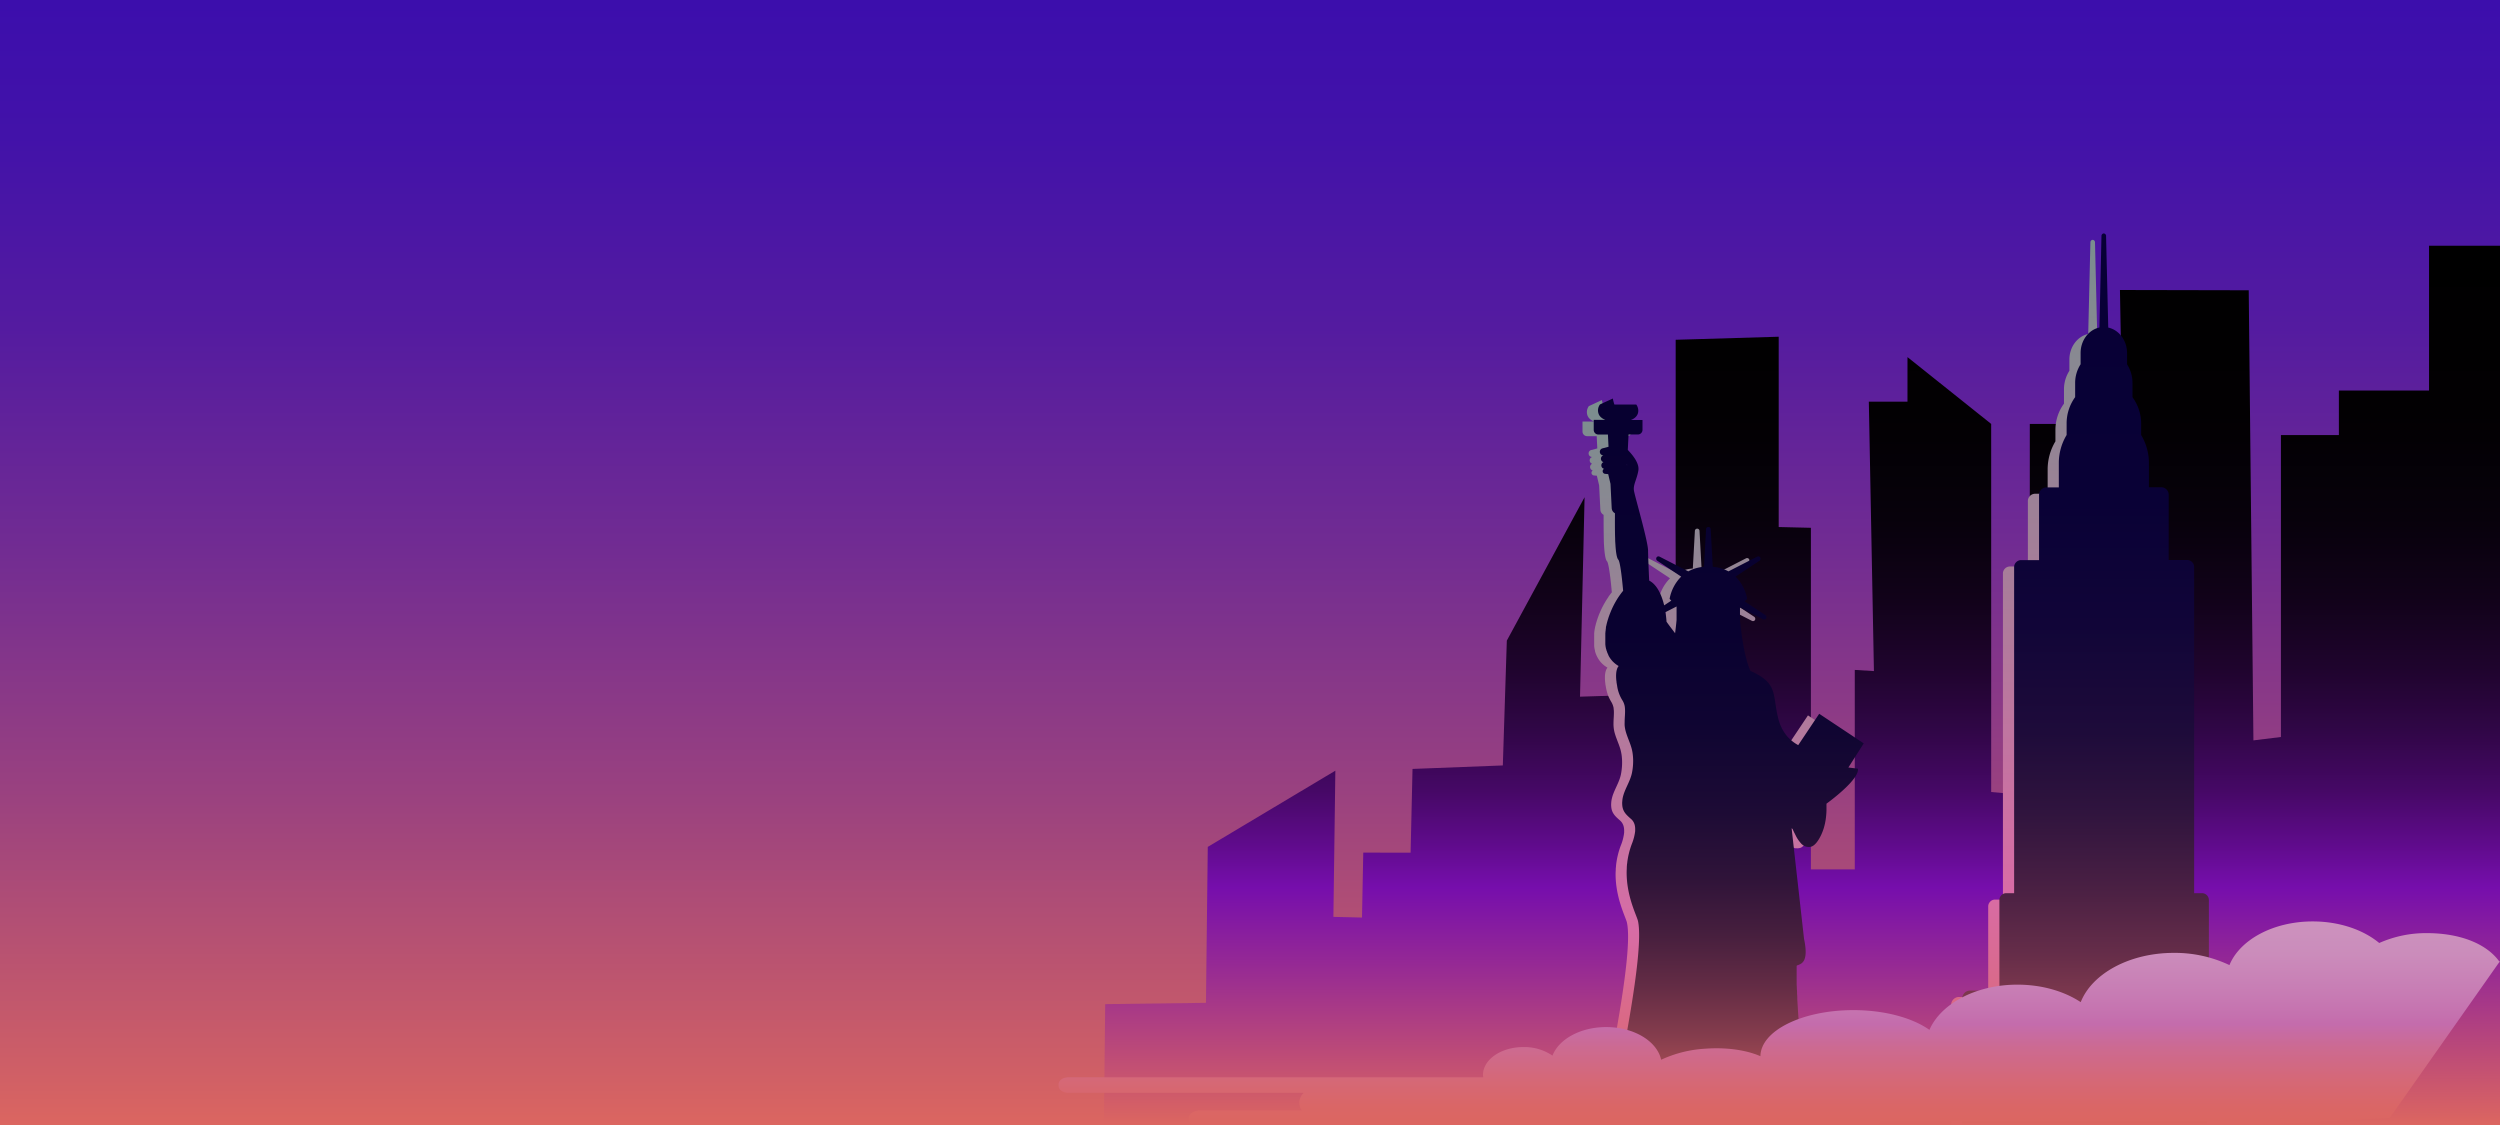 <svg xmlns="http://www.w3.org/2000/svg" xmlns:xlink="http://www.w3.org/1999/xlink" viewBox="0 0 1000 450"><defs><style>.cls-1{fill:url(#New_Gradient_Swatch_1);}.cls-2{fill:url(#linear-gradient);}.cls-3{fill:url(#New_Gradient_Swatch_3);}.cls-4{fill:url(#New_Gradient_Swatch_3-2);}.cls-5{fill:url(#linear-gradient-2);}.cls-6{fill:url(#linear-gradient-3);}.cls-7{fill:url(#linear-gradient-4);}</style><linearGradient id="New_Gradient_Swatch_1" x1="482.9" y1="369.63" x2="482.9" gradientTransform="scale(1.04 1.22)" gradientUnits="userSpaceOnUse"><stop offset="0" stop-color="#dc6660"/><stop offset="0.05" stop-color="#cf5f66"/><stop offset="0.29" stop-color="#9b427f"/><stop offset="0.51" stop-color="#722c92"/><stop offset="0.71" stop-color="#541ba0"/><stop offset="0.88" stop-color="#4212a9"/><stop offset="1" stop-color="#3c0eac"/></linearGradient><linearGradient id="linear-gradient" x1="720.78" y1="450" x2="720.78" y2="98.29" gradientUnits="userSpaceOnUse"><stop offset="0" stop-color="#dc6660"/><stop offset="0.17" stop-color="#9a2d91"/><stop offset="0.27" stop-color="#760eac"/><stop offset="0.32" stop-color="#5f0b8b"/><stop offset="0.38" stop-color="#460866"/><stop offset="0.45" stop-color="#300646"/><stop offset="0.52" stop-color="#1f042d"/><stop offset="0.6" stop-color="#110219"/><stop offset="0.69" stop-color="#07010b"/><stop offset="0.81" stop-color="#020002"/><stop offset="1"/></linearGradient><linearGradient id="New_Gradient_Swatch_3" x1="837.11" y1="452.31" x2="837.11" y2="95.98" gradientUnits="userSpaceOnUse"><stop offset="0" stop-color="#dc6660"/><stop offset="0.27" stop-color="#d86ca6"/><stop offset="0.33" stop-color="#d06fa4"/><stop offset="0.78" stop-color="#928594"/><stop offset="1" stop-color="#7a8e8e"/></linearGradient><linearGradient id="New_Gradient_Swatch_3-2" x1="687.02" y1="450.38" x2="687.02" y2="159.99" xlink:href="#New_Gradient_Swatch_3"/><linearGradient id="linear-gradient-2" x1="691.47" y1="449.75" x2="691.47" y2="159.35" gradientUnits="userSpaceOnUse"><stop offset="0" stop-color="#dc6660"/><stop offset="0" stop-color="#d9645f"/><stop offset="0.06" stop-color="#ad5055"/><stop offset="0.12" stop-color="#863d4d"/><stop offset="0.19" stop-color="#642c45"/><stop offset="0.26" stop-color="#471f3e"/><stop offset="0.34" stop-color="#2f1339"/><stop offset="0.43" stop-color="#1d0b35"/><stop offset="0.54" stop-color="#100532"/><stop offset="0.68" stop-color="#090130"/><stop offset="1" stop-color="#070030"/></linearGradient><linearGradient id="linear-gradient-3" x1="841.55" y1="449.75" x2="841.55" y2="93.41" gradientUnits="userSpaceOnUse"><stop offset="0" stop-color="#dc6660"/><stop offset="0.06" stop-color="#b15157"/><stop offset="0.12" stop-color="#893e50"/><stop offset="0.19" stop-color="#662d49"/><stop offset="0.27" stop-color="#481f43"/><stop offset="0.35" stop-color="#30143e"/><stop offset="0.44" stop-color="#1e0b3a"/><stop offset="0.56" stop-color="#110538"/><stop offset="0.7" stop-color="#090136"/><stop offset="1" stop-color="#070036"/></linearGradient><linearGradient id="linear-gradient-4" x1="713.28" y1="450.8" x2="713.28" y2="368.57" gradientUnits="userSpaceOnUse"><stop offset="0" stop-color="#dc6660"/><stop offset="0.1" stop-color="#da6666"/><stop offset="0.23" stop-color="#d56877"/><stop offset="0.39" stop-color="#cc6a92"/><stop offset="0.5" stop-color="#c46cac"/><stop offset="0.63" stop-color="#c77ab3"/><stop offset="0.84" stop-color="#cb8cbb"/><stop offset="1" stop-color="#cc92be"/></linearGradient></defs><g id="FOND"><rect class="cls-1" width="1000" height="450"/></g><g id="BATIMENT"><polyline class="cls-2" points="1000 450 1000 98.29 971.61 98.29 971.61 156.2 935.55 156.2 935.55 174.02 912.37 174.02 912.37 294.8 901.37 296.15 899.49 116.11 847.98 116 852.75 382.85 842.83 382.85 842.83 169.57 811.92 169.57 811.92 318.19 796.47 316.81 796.47 169.57 762.99 142.84 762.99 160.66 747.53 160.66 749.57 268.43 741.91 267.97 741.91 347.76 724.36 347.76 724.36 211.12 711.48 210.81 711.48 134.69 670.27 135.91 670.27 277.46 632.01 278.67 633.83 198.89 602.73 256.24 601.13 306.18 565.01 307.57 564.24 341.06 545.31 341.05 544.8 367.02 533.36 366.75 534.14 308.27 483.11 338.76 482.38 401.13 442.08 401.65 441.56 449.52"/></g><g id="MONUMENT"><path class="cls-3" d="M890.77,398.79H879.1V362.74a2.77,2.77,0,0,0-2.6-2.91h-3.29V229.58a2.83,2.83,0,0,0-2.66-3H863v-26a2.94,2.94,0,0,0-2.77-3.09h-5.14v-9.63A21.73,21.73,0,0,0,852,176.54v-4.47a17.83,17.83,0,0,0-3.41-10.61v-5.64a13.82,13.82,0,0,0-2.18-7.52v-4.48c0-5.07-3.24-9.3-7.53-10.23L838,96.93a1,1,0,0,0-.92-1,1,1,0,0,0-.92,1l-.87,36.66c-4.29.93-7.53,5.16-7.53,10.23v4.48a13.82,13.82,0,0,0-2.17,7.52v5.64a17.77,17.77,0,0,0-3.42,10.61v4.47a21.82,21.82,0,0,0-3.11,11.33v9.63h-5.15a2.94,2.94,0,0,0-2.76,3.09v26h-7.32a2.83,2.83,0,0,0-2.66,3V359.83h-3.29a2.78,2.78,0,0,0-2.6,2.91v36.05H783.45a3.2,3.2,0,0,0-3,3.36v50.16H893.77V402.15A3.2,3.2,0,0,0,890.77,398.79Z"/><path class="cls-4" d="M734.9,307.66,741,298l-17.81-11.85-8.39,12.54a15.72,15.72,0,0,1-4.35-3.45c-.26-.3-.52-.62-.77-1s-.34-.46-.5-.71-.47-.74-.69-1.15-.29-.54-.43-.83a18.25,18.25,0,0,1-1.21-3.35,51.5,51.5,0,0,1-1-5.06c0-.28-.09-.55-.13-.81s-.11-.79-.17-1.16l-.12-.74-.06-.36c-.79-4.61-2.06-7.63-9.67-11.08-3-6.26-4.19-20.41-4.19-20.41h0v-5l9.24,4.75A.94.94,0,0,0,702,248a1,1,0,0,0-.3-1.27l-8.31-5.51,1-1h0a10.81,10.81,0,0,0-.32-1.43c0-.1,0-.2-.08-.3a16.64,16.64,0,0,0-4.24-7.17l9.6-6.36a1,1,0,0,0,.3-1.27.94.94,0,0,0-1.23-.37l-11.51,5.91a15.55,15.55,0,0,0-6.28-1.84l-.82-15a.93.93,0,0,0-1.86,0l-.82,15a15.6,15.6,0,0,0-6.28,1.84l-11.5-5.91a.94.94,0,0,0-1.23.37,1,1,0,0,0,.3,1.27l9.59,6.36a16.83,16.83,0,0,0-4.64,8.9l.24.25.44.46-2.85,1.89c-.92-3.82-2.69-8.2-6-9.91-.23-5.07-.44-10.21-.44-11.95,0-3.8-5.29-21.67-5.66-24.05s1.18-4.47,1.77-8c.5-3-2.42-6.35-4.22-8.27l.3-6.17h3.84a1.85,1.85,0,0,0,1.84-1.86v-4h-4.65c3.82-1.49,3.23-4.74,2.15-6.17h-8.75a18.27,18.27,0,0,1-.62-2.42l-5.21,2.42h0a4,4,0,0,0-.41,4.11,4.22,4.22,0,0,0,.43.64c.12.13.24.26.38.39l.21.18c.12.09.24.18.37.26l.1.06a4.88,4.88,0,0,0,.51.29h0a4.72,4.72,0,0,0,.56.24H633v4a1.86,1.86,0,0,0,1.84,1.86h3.84l.24,4.9-2.43.63a1.42,1.42,0,0,0-1,1.73,1.39,1.39,0,0,0,1.39,1.06,1.41,1.41,0,0,0-1,1.42,1.43,1.43,0,0,0,1,1.3,1.4,1.4,0,0,0-.84,1.17,1.42,1.42,0,0,0,1.08,1.5,1.08,1.08,0,0,0,.41,2l1.21.11.92,3.89.48,9.7a2.47,2.47,0,0,0,1.3,2.06c0,1.85,0,6.2.09,10.24v0c0,.8.06,1.58.11,2.33.18,2.94.53,5.35,1.16,6s1.38,6.12,1.93,12.43c-.21.25-.42.51-.62.78l-.05.06-.3.4-.07.1-.3.41,0,.07c-.32.46-.64.94-.94,1.43l0,0-.27.43a1.09,1.09,0,0,1-.08.15l-.24.41-.1.17-.24.42s-.05.09-.07.14c-.26.46-.5.94-.74,1.42l-.09.2c-.07.13-.13.26-.19.4a2.56,2.56,0,0,0-.11.24l-.18.39c0,.08-.07.17-.11.26s-.11.25-.17.38-.07.18-.11.27l-.27.68-.12.31c0,.12-.08.23-.13.35s-.08.22-.11.32l-.12.35-.12.34c0,.11-.07.22-.11.34s-.07.24-.11.36l-.09.32c-.06.18-.11.35-.16.53l-.09.34-.12.46c0,.1,0,.2-.07.3l-.09.4-.06.3c0,.13-.06.27-.08.4l-.06.29c0,.15,0,.31-.08.46s0,.15,0,.22c0,.23-.07.45-.09.68l0,.19c0,.16,0,.33,0,.49l0,.25,0,.44a2.11,2.11,0,0,0,0,.26c0,.14,0,.29,0,.44a1.77,1.77,0,0,0,0,.23c0,.19,0,.37,0,.56v.11c0,.22,0,.44,0,.66,0,.06,0,.12,0,.18l0,.47a1.79,1.79,0,0,0,0,.23c0,.14,0,.28,0,.43s0,.15,0,.22,0,.3.07.45l0,.18c0,.21.07.42.11.63h0a5.63,5.63,0,0,0,.14.59,1.21,1.21,0,0,0,0,.18,3.31,3.31,0,0,0,.12.42l.06.21c0,.13.09.26.14.39a1.46,1.46,0,0,0,.07.19c.05.14.11.29.17.43l.06.13c.08.19.17.37.26.55l.05.1.24.43.1.17.22.35.12.17.24.34.12.16c.11.13.21.26.32.38l.07.09.42.44.12.12.33.31.17.14.32.27a1.33,1.33,0,0,1,.19.14l.36.25.17.12.56.35a1.84,1.84,0,0,0-.17.22c-.92,1.33-1,3.76-.69,6.09,0,.28.07.55.12.82s.08.54.13.8a21.58,21.58,0,0,0,.88,3.29,20.09,20.09,0,0,0,1.36,2.66,7.13,7.13,0,0,1,.82,2.25c0,.32.07.65.09,1,.09,1.55-.09,3.16-.13,4.74,0,.16,0,.32,0,.48a13.38,13.38,0,0,0,.05,1.42,13.66,13.66,0,0,0,.54,2.75c.38,1.26.88,2.5,1.35,3.75.07.18.14.35.2.53.2.53.38,1.07.55,1.61a18.17,18.17,0,0,1,.55,2.5,22.58,22.58,0,0,1,.15,4.58,25,25,0,0,1-.41,3.17c-.64,3.15-2.52,5.88-3.43,8.9l-.06.22a12.73,12.73,0,0,0-.31,1.39c0,.13,0,.26-.05.38s0,.52-.06.78a9.06,9.06,0,0,0,.08,1.78c.34,2.28,1.63,3.42,3.51,5.07a4.9,4.9,0,0,1,.74.85,5,5,0,0,1,.76,1.94,7.77,7.77,0,0,1,.1,1c0,.22,0,.45,0,.67s0,.23,0,.34a19.13,19.13,0,0,1-1.34,5.17,31.37,31.37,0,0,0-1.16,3.74c-.06.24-.11.47-.17.71l-.12.57c-.15.76-.27,1.52-.37,2.26l-.09.82c0,.39-.07.78-.1,1.16v.09c0,.62-.06,1.24-.07,1.84h0c-.07,9.72,4,17.36,4.52,19.57,2.83,12.56-8,61.69-7.83,63.94a6.09,6.09,0,0,0,1.51,3c.41.53.83,1,1.16,1.47.06.08.13.17.18.25s.11.16.16.24h0l.16.29,0,.09c0,.07.07.14.1.22l0,.09h0c0,.09.07.18.11.28l0,.1.05.15a.14.14,0,0,0,0,.06l0,.11,0,.15s0,.05,0,.08,0,.06,0,.09a1.16,1.16,0,0,0,0,.18.77.77,0,0,0,0,.15l0,.22s0,.09,0,.14v.06s0,.11,0,.17a.45.45,0,0,0,0,.11v.09a1.09,1.09,0,0,1,0,.18v.54a.31.31,0,0,0,0,.1v.35h0a.57.57,0,0,0,0,.13,1,1,0,0,0,0,.17v.09s0,.1,0,.15a1.36,1.36,0,0,1,0,.2c0,.05,0,.1,0,.14l0,.2v.14l0,.22,0,.09a2.17,2.17,0,0,1,0,.25.68.68,0,0,1,0,.14c0,.09,0,.18-.05.27v.06c-.07.35-.15.7-.23,1.05l0,.09c0,.1,0,.19-.07.29l0,.12a2.68,2.68,0,0,1-.07.27l0,.13c0,.09-.05.18-.07.27l0,.13a2.68,2.68,0,0,1-.07.27l0,.12c0,.1,0,.21-.08.31l0,.06c-.08.29-.16.58-.23.86l0,.11a2.33,2.33,0,0,0-.07.25l0,.14-.06.23,0,.15c0,.07,0,.14-.05.21s0,.1,0,.15,0,.14-.05.22l0,.13-.06.24s0,.07,0,.1-.05.22-.07.33h73a2.16,2.16,0,0,0,0-.33c0-.51-.07-1.5-.17-2.89l0-.37c0-.11,0-.22,0-.33l0-.4,0-.35c0-.14,0-.29,0-.44l0-.38c0-.15,0-.31,0-.48,0-.41-.07-.84-.1-1.28,0-.18,0-.36,0-.55s-.05-.6-.08-.91,0-.39,0-.58c-.55-6.45-1.36-15.41-2.07-24.19,0-.23,0-.47,0-.7-.13-1.64-.26-3.27-.38-4.88l-.06-.74c-.15-2-.29-4-.42-5.84v-.17c-.1-1.44-.19-2.83-.26-4.15,0-.24,0-.48-.05-.72,0-.54,0-1.06-.08-1.58V398c0-.51-.05-1-.07-1.49,0-.73-.06-1.43-.08-2.1l0-.87v-.05c0-.59,0-1.15,0-1.67v-1.15h0V390s0-.1,0-.15v-.3a.92.92,0,0,0,0-.16v-.1c0-.11,0-.22,0-.32v-.07c0-.1,0-.2,0-.29v-.06a2.46,2.46,0,0,0,0-.26v-.07c0-.08,0-.15,0-.23V388l0-.2v-.05l0-.19v-.05l0-.14v0h0s0-.1,0-.14a.31.31,0,0,1,.05-.1v0l.07-.08h0l.08-.08h0l.09-.06h0l.06,0,0,0h0l.11-.06h0l.08,0,.1,0h0l.22-.1.11,0,.18-.08.16-.07.21-.11a3.69,3.69,0,0,0,.62-.41l.1-.09c.9-.79,1.65-2.31,1.38-5.71h0a30.45,30.45,0,0,0-.58-3.85L715.73,365h0l-2.47-21.93L712,331.82l.38.25c.16.37.35.8.57,1.26h0c0,.08.08.17.13.26v0l.12.25,0,0,.12.25,0,0c0,.08.08.16.13.24l0,0,.13.24,0,.05c0,.08.08.16.13.24l0,.05c0,.08.09.16.14.24l0,0,.15.25,0,0,.15.25,0,0,.17.26v0a13.66,13.66,0,0,0,1.43,1.88l0,0,.2.2,0,0,.19.18.05.05.17.16.06.05.17.14.07.05a1.09,1.09,0,0,0,.17.13l.07.05.17.12.07,0a1,1,0,0,0,.17.1l.07.05.17.09.08,0,.17.08.07,0,.19.06.07,0,.19,0h.06l.22,0h0a3,3,0,0,0,.79,0h0l.24-.05.06,0a.66.66,0,0,0,.2-.06l.09,0,.18-.07.1,0,.17-.09.11-.06.16-.11.11-.07.17-.12.11-.1.16-.13.12-.11.16-.15.12-.13.15-.17.13-.14.15-.19.13-.15.15-.22.13-.17.16-.23.12-.18c0-.09.1-.18.16-.27l.12-.19c0-.1.11-.2.17-.3a2,2,0,0,1,.11-.2l.19-.35.09-.18c.09-.19.19-.38.28-.58.2-.43.39-.86.56-1.31s.37-1,.52-1.54q.15-.5.27-1a25.29,25.29,0,0,0,.64-3.78c.06-.69.1-1.39.12-2.08,0-.25,0-.5,0-.75,0-.66,0-1.31-.05-2,2.75-2,13.18-10.05,12.58-14ZM646.32,186.33c0,.21.08.34.08.35l-.1,0Zm19.86,56.89v5.41h0s-.18,2.22-.59,5.29q-1.58-2-3.25-4.35l-.17-.24a37,37,0,0,0-.45-3.82Zm45.7,87.62,0,.05c.06.58.09.92.09.93Z"/><path class="cls-5" d="M739.35,307l6.14-9.65-17.81-11.84-8.39,12.54a15.77,15.77,0,0,1-4.35-3.45c-.27-.31-.53-.63-.78-1s-.33-.46-.49-.7-.48-.75-.7-1.15-.29-.55-.42-.83a18.36,18.36,0,0,1-1.21-3.36,48.21,48.21,0,0,1-1-5.06c-.05-.27-.09-.54-.13-.81s-.12-.78-.18-1.16-.07-.49-.11-.74l-.06-.35c-.79-4.61-2.06-7.64-9.67-11.08-3-6.26-4.2-20.41-4.2-20.41h0v-5l9.25,4.74a.92.92,0,0,0,1.23-.37,1,1,0,0,0-.3-1.26l-8.31-5.51,1-1h0a13.14,13.14,0,0,0-.32-1.44c0-.09,0-.19-.08-.29a16.53,16.53,0,0,0-4.24-7.17l9.6-6.37a1,1,0,0,0,.29-1.26.91.91,0,0,0-1.22-.37l-11.51,5.9a15.44,15.44,0,0,0-6.28-1.83l-.82-15a.93.93,0,0,0-1.86,0l-.82,15a15.39,15.39,0,0,0-6.28,1.83l-11.51-5.9a.91.91,0,0,0-1.22.37,1,1,0,0,0,.29,1.26l9.6,6.37a16.83,16.83,0,0,0-4.64,8.9l.23.24.44.47-2.84,1.88c-.93-3.81-2.69-8.2-6-9.91-.23-5.06-.44-10.2-.44-11.94,0-3.8-5.28-21.67-5.65-24.05s1.17-4.47,1.76-8c.51-3-2.41-6.35-4.22-8.27l.31-6.18h3.84A1.84,1.84,0,0,0,657,172v-4h-4.64c3.82-1.49,3.22-4.75,2.15-6.18h-8.75a15.62,15.62,0,0,1-.62-2.42L640,161.77h0a4,4,0,0,0-.41,4.12,2.82,2.82,0,0,0,.43.63,3.55,3.55,0,0,0,.38.4l.21.17.36.27.1.06c.16.1.33.19.51.28h0a5.87,5.87,0,0,0,.56.25h-4.65v4a1.85,1.85,0,0,0,1.84,1.86h3.84l.24,4.9-2.43.64a1.42,1.42,0,0,0-1,1.72,1.4,1.4,0,0,0,1.4,1.06,1.41,1.41,0,0,0-1,1.42,1.39,1.39,0,0,0,1,1.3,1.42,1.42,0,0,0,.25,2.68,1.06,1.06,0,0,0-.56.84,1.07,1.07,0,0,0,1,1.17l1.21.11.92,3.89.48,9.7a2.45,2.45,0,0,0,1.3,2.06c0,1.86-.06,6.2.08,10.24v0c0,.8.06,1.58.11,2.33.18,2.93.52,5.34,1.16,6s1.37,6.13,1.93,12.44c-.21.25-.42.51-.62.77l-.06.07-.29.4-.08.1-.29.4-.05.08c-.33.46-.64.93-.95,1.42l0,0-.26.43-.09.14-.24.42-.09.16-.24.42c0,.05,0,.1-.08.14-.25.47-.5.94-.73,1.43l-.1.19c-.06.14-.12.27-.19.4a2.56,2.56,0,0,1-.11.24l-.17.39-.12.26-.16.39-.11.27-.27.68-.12.31a3.62,3.62,0,0,0-.13.35l-.12.32-.12.35-.11.33c0,.12-.07.23-.11.34s-.08.25-.11.37-.07.21-.1.31l-.15.54-.09.33-.12.47c0,.1-.05.19-.07.29l-.09.4c0,.1,0,.2-.07.3s-.05.27-.08.41a2.74,2.74,0,0,0,0,.28c0,.16-.06.31-.08.46a2.23,2.23,0,0,0,0,.23c0,.22-.07.45-.1.67,0,.06,0,.13,0,.19l-.06.5c0,.08,0,.16,0,.25s0,.29,0,.43a2.11,2.11,0,0,1,0,.26c0,.15,0,.3,0,.44a1.93,1.93,0,0,1,0,.24c0,.18,0,.37,0,.56v.1c0,.22,0,.44,0,.66a1.28,1.28,0,0,0,0,.19c0,.15,0,.31,0,.47a1.64,1.64,0,0,1,0,.22c0,.15,0,.29,0,.43l0,.23.06.44,0,.19.12.62h0c0,.2.09.4.14.6a1.21,1.21,0,0,1,.05.18l.12.42c0,.06,0,.13.07.2s.09.26.13.39a1.59,1.59,0,0,1,.07.2l.18.42.06.14c.08.18.17.37.26.55a.93.93,0,0,0,0,.1c.08.14.15.28.24.43l.1.17c.07.11.14.23.22.34l.12.18.24.33.12.16.32.39.07.08q.19.23.42.45l.12.11.33.31.17.15.32.26.18.14c.12.09.24.18.37.26l.17.12.56.35-.18.22c-.91,1.33-1,3.76-.68,6.09,0,.27.07.55.11.82s.09.53.14.79a14.88,14.88,0,0,0,2.24,6,6.82,6.82,0,0,1,.81,2.24c.05.33.08.65.1,1,.09,1.56-.09,3.17-.14,4.75v.48a13.2,13.2,0,0,0,0,1.41,13.54,13.54,0,0,0,.55,2.75c.38,1.27.88,2.51,1.35,3.75l.2.54c.2.53.38,1.06.54,1.6a15.89,15.89,0,0,1,.55,2.5,21.9,21.9,0,0,1,.16,4.58,22.85,22.85,0,0,1-.42,3.17c-.63,3.15-2.51,5.89-3.42,8.91l-.06.21a10.91,10.91,0,0,0-.31,1.4l-.06.38q0,.39-.06.78a10,10,0,0,0,.08,1.78c.35,2.27,1.64,3.42,3.51,5.07a4.13,4.13,0,0,1,.74.84,4.87,4.87,0,0,1,.76,1.94,6.38,6.38,0,0,1,.1,1c0,.22,0,.44,0,.67s0,.22,0,.34a19.92,19.92,0,0,1-1.34,5.16,31.51,31.51,0,0,0-1.16,3.75c-.06.23-.12.47-.17.7l-.12.57c-.15.77-.28,1.52-.37,2.27,0,.27-.07.54-.1.82s-.07.77-.09,1.16v.09c0,.62-.06,1.23-.06,1.84h0c-.08,9.72,4,17.36,4.52,19.56,2.83,12.57-8,61.69-7.83,63.94a6.13,6.13,0,0,0,1.5,3c.41.53.84,1,1.17,1.46l.18.26.16.24h0c.06.09.11.19.16.28a.36.36,0,0,1,0,.09c0,.08.08.15.11.22a.36.36,0,0,0,0,.09h0c0,.09.07.18.1.27a.3.3,0,0,0,0,.1c0,.05,0,.1,0,.16a.14.14,0,0,1,0,.06l0,.11c0,.05,0,.1,0,.15a.19.19,0,0,0,0,.07.36.36,0,0,0,0,.1l0,.18,0,.15,0,.21c0,.05,0,.09,0,.14v.05h0c0,.06,0,.12,0,.17v.21c0,.05,0,.11,0,.17v.87a.62.62,0,0,1,0,.13h0v.13c0,.05,0,.11,0,.17v.08a.76.76,0,0,1,0,.15c0,.07,0,.14,0,.21s0,.09,0,.14,0,.13,0,.2v.14l0,.21,0,.09c0,.09,0,.17,0,.26a.59.59,0,0,0,0,.13l-.06.28v.06c-.07.35-.14.7-.22,1.05l0,.09a2.86,2.86,0,0,0-.07.28l0,.12a2.68,2.68,0,0,0-.07.27l0,.14-.06.26,0,.14c0,.09-.05.18-.07.27l0,.12-.09.3v.07l-.24.86,0,.1-.06.26,0,.14-.06.22,0,.15-.06.22,0,.14-.06.22,0,.13c0,.09,0,.16-.05.24l0,.1a3.4,3.4,0,0,1-.07.34h73a2.75,2.75,0,0,0,0-.34c0-.5-.06-1.5-.16-2.88l0-.38,0-.33,0-.39,0-.36,0-.44,0-.37c0-.16,0-.32,0-.48,0-.41-.07-.84-.11-1.28,0-.18,0-.37,0-.55s0-.61-.08-.92,0-.38-.05-.58c-.55-6.44-1.35-15.4-2.06-24.18l-.06-.71c-.13-1.64-.26-3.27-.38-4.87,0-.25,0-.5,0-.74-.16-2-.3-4-.42-5.84l0-.18c-.09-1.43-.18-2.82-.26-4.15,0-.24,0-.48,0-.72,0-.53-.06-1.06-.09-1.57v-.12c0-.5,0-1-.07-1.48,0-.73-.06-1.44-.09-2.1q0-.45,0-.87v-.05c0-.59,0-1.15,0-1.67,0-.28,0-.54,0-.79V390h0v-.16a.91.91,0,0,1,0-.17v-.47c0-.06,0-.11,0-.17v-.14a.92.92,0,0,1,0-.16v-.09c0-.12,0-.22,0-.33v-.06c0-.11,0-.2,0-.3v-.06c0-.09,0-.17,0-.26v-.06a1.64,1.64,0,0,1,0-.23v-.06c0-.07,0-.14,0-.21v-.05a1.06,1.06,0,0,1,0-.19v-.05l0-.13v-.05c0-.05,0-.1,0-.14s0-.07,0-.1h0l.06-.08,0,0a.46.46,0,0,1,.07-.07h0l.08-.07h0l.07,0,0,0,0,0,.1-.05h0l.09,0,.1-.05h0l.21-.09.11-.05.19-.08.16-.07.2-.1a4.5,4.5,0,0,0,.63-.41l.1-.09c.9-.79,1.65-2.32,1.38-5.72h0a28.94,28.94,0,0,0-.59-3.85l-1.24-11.05h0l-2.47-21.94-1.26-11.26.38.24c.15.37.34.8.57,1.27h0l.12.26v0l.13.24v0l.13.24,0,0,.12.24,0,0c0,.08.08.16.13.24l0,.05.14.24,0,.05c.05.08.1.16.14.24l0,0c0,.08.1.16.14.24l0,.05.16.25,0,0,.16.27,0,0a14.24,14.24,0,0,0,1.42,1.88l0,0,.19.21,0,0,.18.18,0,0,.18.16.06,0,.17.15.06.05a1.09,1.09,0,0,1,.17.13l.07,0,.17.11.07.05.17.1.08,0,.17.09.07,0,.18.08.07,0,.18.07.07,0,.2.05.06,0,.21,0h0a2.39,2.39,0,0,0,.8,0h0l.24-.05.07,0,.2-.06.09,0,.18-.08.1-.05.17-.08.1-.07.17-.1.11-.08.16-.12.12-.09.16-.14.11-.1a1.21,1.21,0,0,0,.16-.16l.12-.12.16-.17.12-.14.16-.19.12-.16.16-.21.12-.17.16-.24.12-.18a2.26,2.26,0,0,0,.16-.26l.12-.2a2.75,2.75,0,0,0,.17-.29,2,2,0,0,0,.11-.2c.07-.12.13-.24.19-.36a1.62,1.62,0,0,1,.1-.18l.28-.57c.2-.43.38-.87.55-1.31s.37-1,.53-1.55c.09-.32.19-.66.27-1a26.38,26.38,0,0,0,.63-3.78c.07-.69.11-1.38.13-2.08,0-.25,0-.5,0-.75,0-.65,0-1.3,0-2,2.75-2,13.17-10,12.58-14ZM650.76,185.7c.06.21.09.34.09.34l-.1,0Zm19.87,56.89V248h0s-.19,2.22-.59,5.29c-1-1.33-2.14-2.78-3.25-4.35l-.18-.25a35.1,35.1,0,0,0-.44-3.82Zm45.7,87.62v0c.06.59.1.93.1.94Z"/><path class="cls-6" d="M895.21,396.23H883.55V360.18a2.77,2.77,0,0,0-2.6-2.91h-3.29V227a2.83,2.83,0,0,0-2.66-3h-7.52V198a3,3,0,0,0-2.76-3.09h-5.15v-9.62A21.82,21.82,0,0,0,856.46,174v-4.47A17.78,17.78,0,0,0,853,158.89v-5.63a13.79,13.79,0,0,0-2.17-7.52v-4.49c0-5.07-3.24-9.29-7.53-10.22l-.87-36.66a1,1,0,0,0-.92-1,1,1,0,0,0-.92,1L839.77,131c-4.29.93-7.53,5.15-7.53,10.22v4.49a13.8,13.8,0,0,0-2.18,7.52v5.63a17.84,17.84,0,0,0-3.41,10.62V174a21.73,21.73,0,0,0-3.12,11.33v9.62h-5.14a3,3,0,0,0-2.77,3.09v26h-7.31a2.83,2.83,0,0,0-2.66,3V357.27h-3.29a2.76,2.76,0,0,0-2.6,2.91v36.05H787.89a3.19,3.19,0,0,0-3,3.36v50.16H898.22V399.59A3.2,3.2,0,0,0,895.21,396.23Z"/></g><g id="NUAGE"><path class="cls-7" d="M1000,384.45c.82-2.05,3.11,12.95,3.11,10.72,0-13.24-13.29-21.92-32.42-21.92a46.07,46.07,0,0,0-19,3.95c-6.35-5.27-15.91-8.63-26.6-8.63-15.87,0-29.21,7.4-33.31,17.47a51,51,0,0,0-22.24-4.89c-17.82,0-32.78,8.36-37.25,19.71-6.6-4.35-15.51-7-25.34-7-16.6,0-30.62,7.63-35.18,18.09-6.72-4.77-17.83-7.9-30.42-7.9-20.47,0-37.06,8.24-37.18,18.43-5.55-2.42-13.48-3.64-22.06-3a48.39,48.39,0,0,0-17.65,4.42c-1.63-7.4-10.83-13.07-22-13.07-10.29,0-18.93,4.85-21.47,11.42a20.09,20.09,0,0,0-11.62-3.43c-8.94,0-16.19,5-16.19,11.21a6.21,6.21,0,0,0,.13.88H427.44c-2.21,0-4,1.24-4,2.76v.72c0,1.52,1.78,2.76,4,2.76h94a5.81,5.81,0,0,0-1.73,4,5.44,5.44,0,0,0,1,3H480.14c-2.58,0-4.67,1.44-4.67,3.23v.22c0,1.78,2.09,3.23,4.67,3.23H747.92c2.15,0,3.94-1,4.48-2.38H883.06a2.38,2.38,0,0,0-.37,1.27v.22c0,1.78,70.61-2.76,73.19-2.76"/></g></svg>
